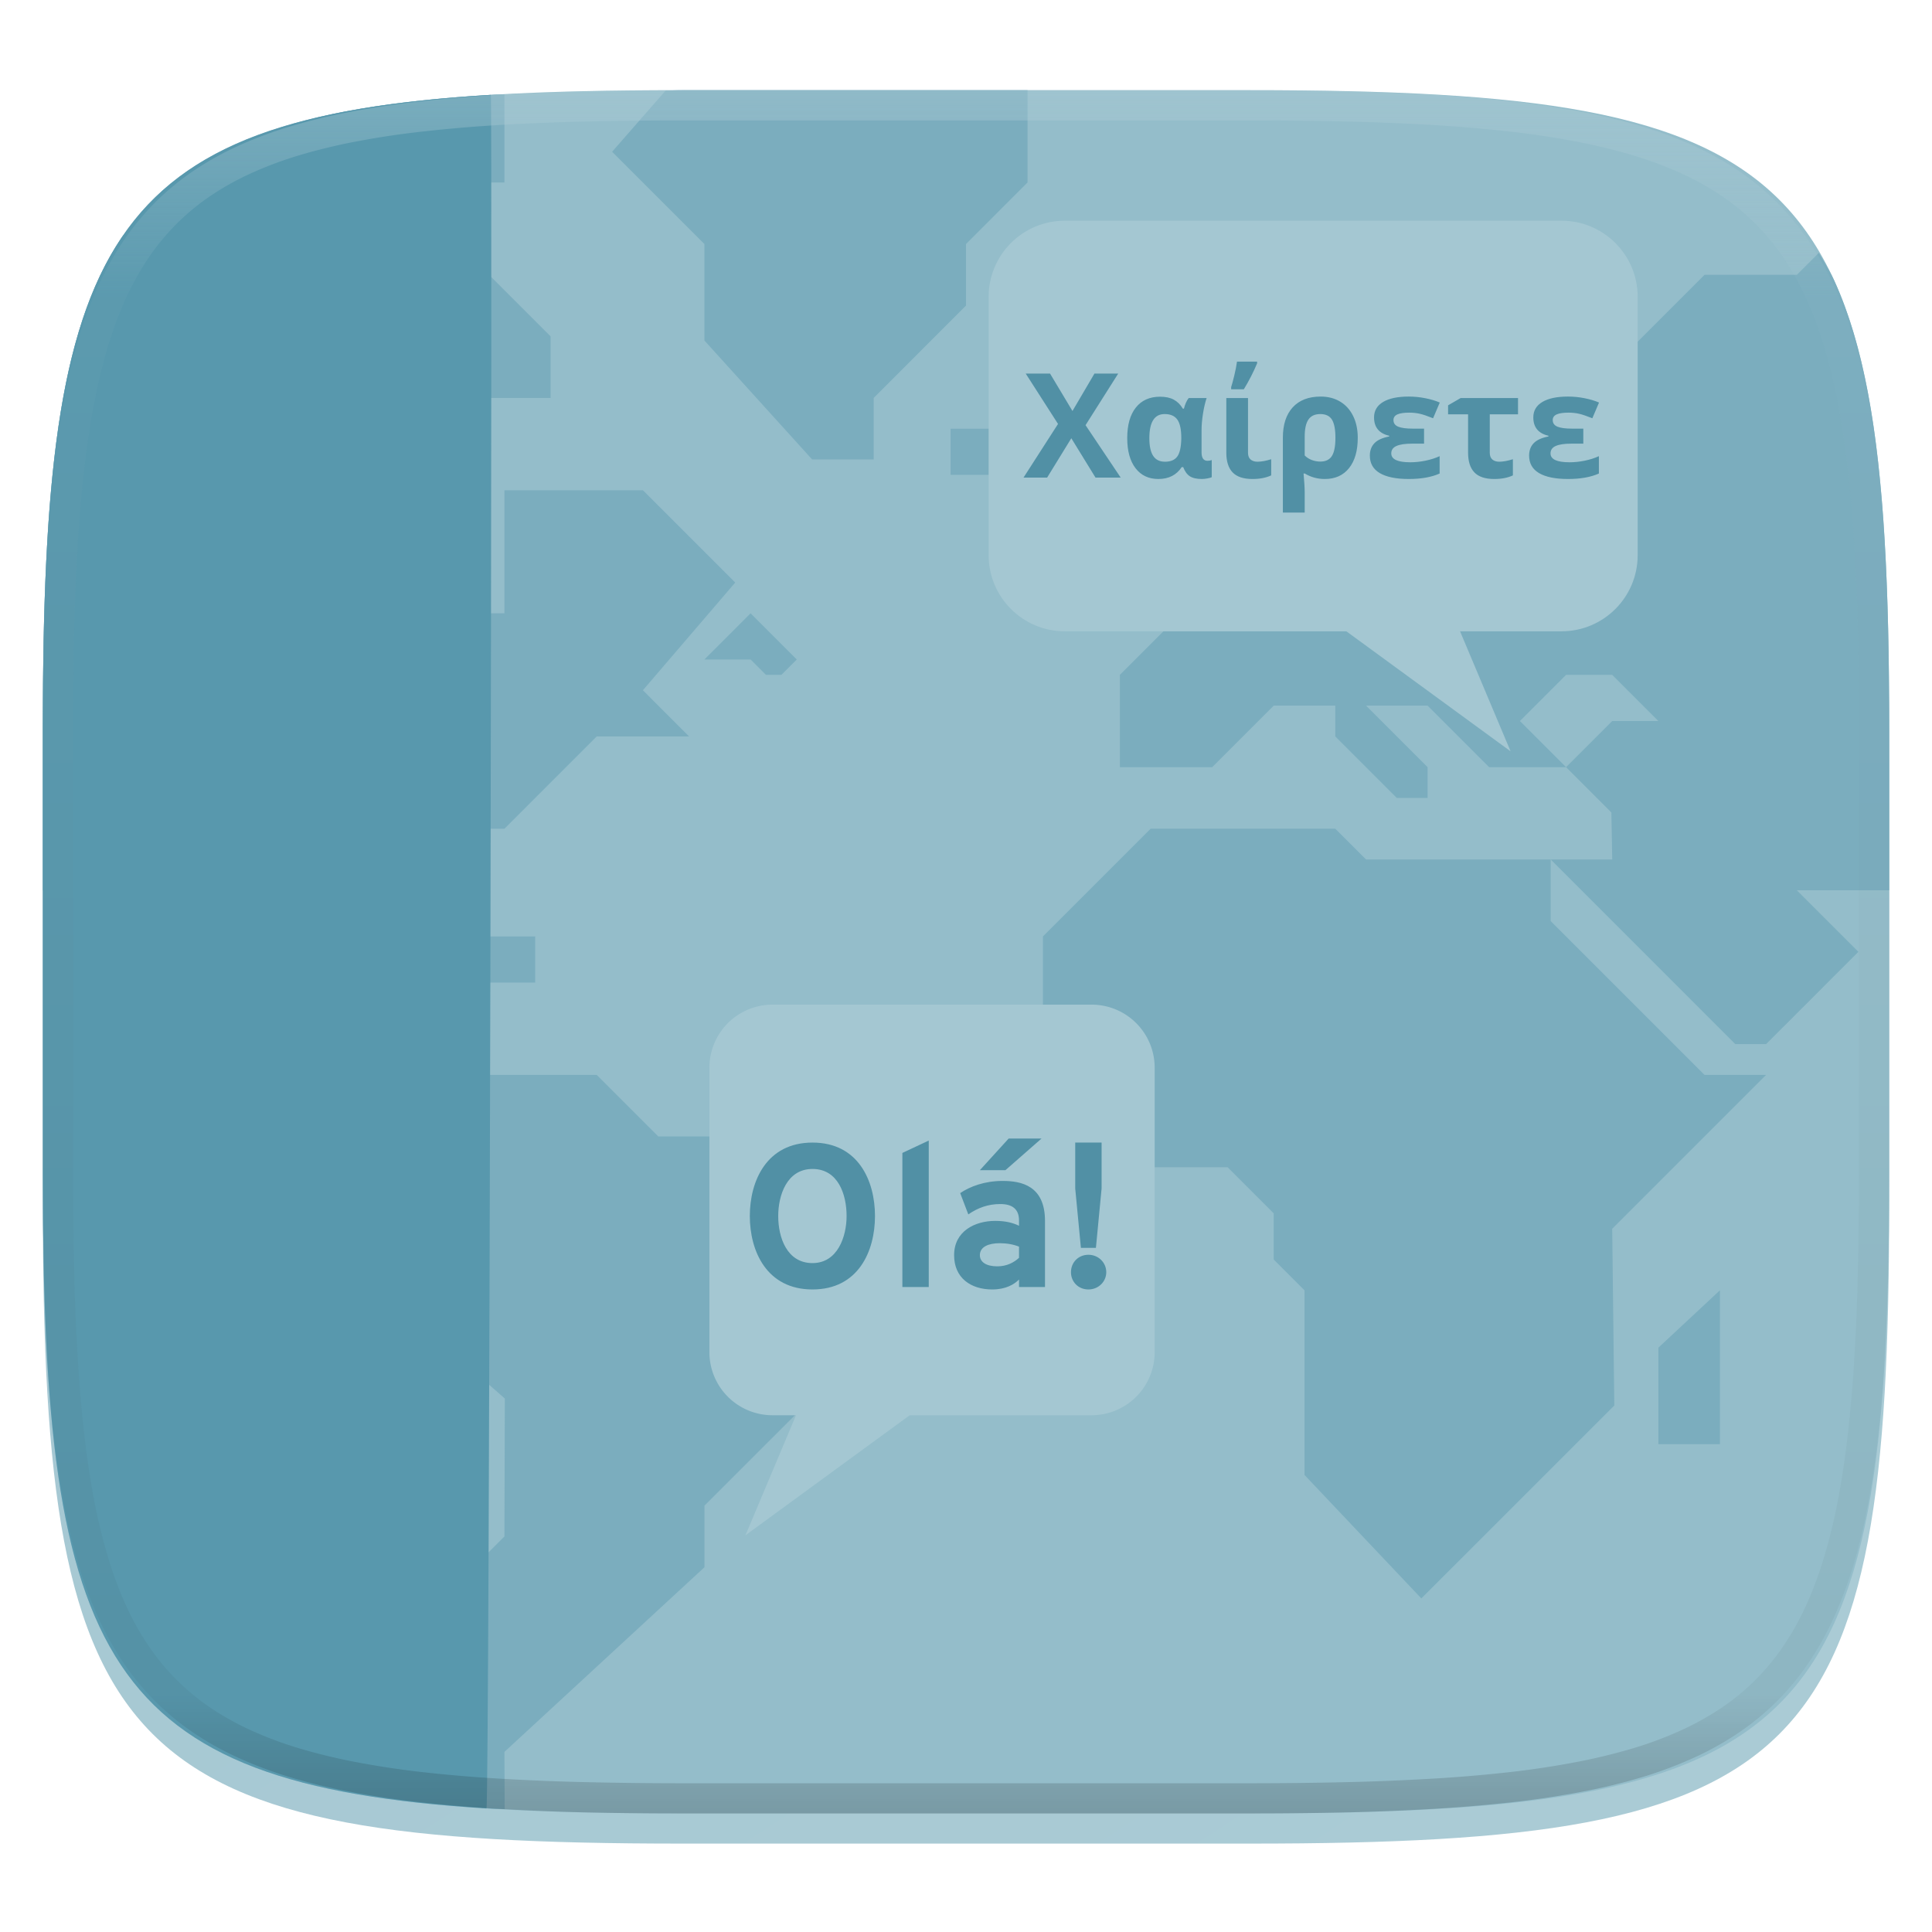 <svg xmlns="http://www.w3.org/2000/svg" style="isolation:isolate" width="256" height="256">
 <g filter="url(#a)">
  <linearGradient id="b" x1=".233" x2=".933" y1="-.071" y2=".924" gradientTransform="matrix(244.648 0 0 228.338 5.676 11.947)" gradientUnits="userSpaceOnUse">
   <stop offset="0%" stop-color="#a3c6d1"/>
   <stop offset="100%" stop-color="#aacbd5"/>
  </linearGradient>
  <path fill="url(#b)" d="M165.685 11.947c74.055 0 84.639 10.557 84.639 84.544v59.251c0 73.986-10.584 84.543-84.639 84.543h-75.37c-74.055 0-84.639-10.557-84.639-84.543V96.491c0-73.987 10.584-84.544 84.639-84.544h75.37z"/>
 </g>
 <defs>
  <filter id="a" width="400%" height="400%" x="-200%" y="-200%" color-interpolation-filters="sRGB" filterUnits="objectBoundingBox">
   <feGaussianBlur xmlns="http://www.w3.org/2000/svg" in="SourceGraphic" stdDeviation="4.294"/>
   <feOffset xmlns="http://www.w3.org/2000/svg" dy="4" result="pf_100_offsetBlur"/>
   <feFlood xmlns="http://www.w3.org/2000/svg" flood-opacity=".4"/>
   <feComposite xmlns="http://www.w3.org/2000/svg" in2="pf_100_offsetBlur" operator="in" result="pf_100_dropShadow"/>
   <feBlend xmlns="http://www.w3.org/2000/svg" in="SourceGraphic" in2="pf_100_dropShadow"/>
  </filter>
 </defs>
 <path fill="#94bdca" d="M165.685 11.95c74.056 0 84.64 10.557 84.64 84.544v59.252c0 73.986-10.584 84.544-84.64 84.544h-75.37c-74.056 0-84.64-10.558-84.64-84.544V96.494c0-73.987 10.584-84.544 84.64-84.544h75.37z"/>
 <path fill="none" d="M165.685 11.951c74.055 0 84.639 10.557 84.639 84.544v59.25c0 73.987-10.584 84.544-84.639 84.544h-75.37c-74.055 0-84.639-10.557-84.639-84.544v-59.25c0-73.987 10.584-84.544 84.639-84.544h75.37z"/>
 <path fill="#7badbe" fill-rule="evenodd" d="M70.915 124.081h-6.116l-6.116 6.116h12.232v-6.116zm55.046-67.278h6.116l6.117 6.116h-12.233v-6.116zM66.838 12.516c-.427.023-1.001.008-1.422.033-3.688.216-7.155.499-10.412.863-3.257.364-6.305.807-9.156 1.344a80.016 80.016 0 0 0-7.125 1.699l7.728 7.728h20.387V12.516zm69.316-.565h-45.84c-.785 0-1.341.048-2.113.051l-7.092 8.103 12.233 12.233v12.783l14.271 15.76h8.155v-8.155L128 40.494v-8.156l8.154-8.155V11.951zm83.589 179.409v-12.784l8.155-7.604v20.388h-8.155zM156.542 71.074v-6.116l6.116-6.116v12.232h-6.116zm93.782 46.891V96.494c0-9.248-.165-17.506-.599-24.875a197.869 197.869 0 0 0-.866-10.4c-.364-3.254-.808-6.298-1.345-9.147-.538-2.848-1.168-5.501-1.905-7.971-.736-2.469-1.578-4.755-2.539-6.871-.611-1.346-1.359-2.51-2.07-3.722l-2.908 2.908h-12.233l-12.232 12.232-8.154-8.154h-24.465l-12.233 12.232V62.92h12.233v-6.117h8.154v8.156l-4.078 4.076-16.309.275-6.117 5.842h-8.154v8.155l-6.117 6.117v12.23h12.232l8.156-8.154h8.155v4.078l8.154 8.154h4.078v-4.078l-8.154-8.154h8.154l8.154 8.154h10.194l-6.115-6.115 6.115-6.115h6.117l6.115 6.115h-6.115l-6.117 6.115 6.006 6.006.111 6.227h-8.154l24.465 24.464h4.076l4.078-4.076 8.154-8.156-8.154-8.154h12.232zm-73.394-8.155h-24.465l-14.271 14.271v20.388l10.193 10.193h14.271l6.117 6.117v6.116l4.077 4.077v24.465l15.484 16.365 25.566-25.567-.275-23.418 20.387-20.387h-8.155l-20.387-20.387v-8.155h-24.465l-4.077-4.078zM16.529 30.961c-.106.151-.243.268-.347.422a39.5 39.5 0 0 0-3.252 5.847c-.961 2.116-1.803 4.402-2.539 6.871-.737 2.47-1.367 5.123-1.905 7.971-.537 2.849-.981 5.893-1.345 9.147-.38 3.458-.669 6.926-.866 10.4-.434 7.369-.599 15.627-.599 24.875v21.471l8.154 8.154h12.233l20.388 20.389v-24.465l12.233-12.233h8.154L79.07 97.578h12.233l-6.115-6.117 12.232-14.27-12.232-12.232h-18.35v16.308h-8.154l-8.157-8.154v-8.154L62.76 52.726h10.195V44.57L60.723 32.338H40.334V44.57H30.141L16.529 30.961zm82.928 50.306l-6.115 6.118h6.115l2.039 2.039h2.039l2.039-2.039-6.117-6.118zM63.842 239.56c.547.036 1.016.099 1.574.131.433.026 1.022.012 1.461.035l-.039-7.591 26.504-24.465v-8.156l12.232-12.233v-6.115l6.115-6.117V158.74l-8.154-8.156h-16.31l-8.155-8.154H58.684l-8.157 8.154v20.389l16.366 14.339-.055 18.28-6.115 6.117v26.502l3.119 3.349z"/>
 <path fill="#a4c7d2" d="M141.086 29.245h65.828c5.567 0 10.086 4.519 10.086 10.086v34.234c0 5.566-4.519 10.086-10.086 10.086h-65.828c-5.567 0-10.086-4.52-10.086-10.086V39.331c0-5.567 4.519-10.086 10.086-10.086zm52.378 54.406l6.697 15.903-21.763-15.903h15.066z"/>
 <path fill="#5190a5" fill-rule="evenodd" d="M143.841 56.336l4.656 6.946h-3.337l-3.204-5.212-3.205 5.212h-3.129l4.571-7.107-4.279-6.673h3.224l2.969 4.958 2.912-4.958h3.148l-4.326 6.834zm10.528 4.844q1.112 0 1.616-.674t.542-2.361v-.113q0-1.696-.523-2.432-.523-.735-1.683-.735-2.026 0-2.026 3.205 0 1.555.504 2.332.505.778 1.57.778zm-.877 2.29q-1.932 0-3.03-1.432-1.098-1.433-1.098-3.987 0-2.62 1.145-4.053 1.145-1.432 3.2-1.432 1.112 0 1.833.395.721.396 1.192 1.188h.142q.226-.886.631-1.404h2.375q-.301.914-.485 2.097-.184 1.183-.184 2.163v2.94q0 1.113.792 1.113.301 0 .556-.095v2.262q-.151.095-.58.17-.429.075-.711.075-1.056 0-1.612-.363-.556-.362-.877-1.211h-.198q-1.036 1.574-3.091 1.574zm9.001-10.725h2.875v7.238q0 .613.344.905.344.292.909.292.764 0 1.819-.33v2.14q-1.027.48-2.479.48-1.79 0-2.629-.871-.839-.872-.839-2.616v-7.238zm.641-1.16v-.292q.17-.509.419-1.546.25-1.036.354-1.828h2.667v.226q-.735 1.753-1.762 3.44h-1.678zm16.776 6.428q0 2.573-1.154 4.015-1.155 1.442-3.209 1.442-1.452 0-2.649-.725h-.169q.15 1.621.15 2.526v2.648h-2.893v-9.925q0-2.592 1.305-4.019 1.306-1.428 3.709-1.428 1.461 0 2.573.664 1.112.665 1.725 1.909.612 1.244.612 2.893zm-4.967-3.148q-1.065 0-1.564.721-.5.721-.5 2.276v2.489q.406.405.952.608.547.202 1.112.202 1.075 0 1.541-.74.467-.74.467-2.408 0-1.659-.457-2.403-.457-.745-1.551-.745zm12.3 1.932h1.452v1.989h-1.584q-1.376 0-2.069.306-.692.307-.692.985 0 1.178 2.526 1.178.97 0 2.007-.212 1.037-.212 1.876-.598v2.3q-1.621.725-4.091.725-2.507 0-3.831-.777-1.324-.778-1.324-2.323 0-1.009.603-1.64.603-.632 1.96-.896v-.094q-2.007-.462-2.007-2.432 0-1.329 1.197-2.045t3.402-.716q1.084 0 2.182.216 1.098.217 1.928.575l-.886 2.083q-1.122-.452-1.772-.598-.651-.146-1.376-.146-1.065 0-1.584.235-.518.236-.518.745 0 .622.627.881.626.259 1.974.259zm13.902-1.894h-3.742v5.08q0 .613.344.905.344.292.91.292.754 0 1.81-.33v2.14q-1.009.48-2.47.48-1.791 0-2.629-.871-.839-.872-.839-2.616v-5.08h-2.649v-1.197l1.659-.961h7.606v2.158zm7.201 1.894h1.451v1.989h-1.583q-1.376 0-2.069.306-.693.307-.693.985 0 1.178 2.526 1.178.971 0 2.008-.212t1.875-.598v2.3q-1.621.725-4.09.725-2.507 0-3.831-.777-1.325-.778-1.325-2.323 0-1.009.604-1.64.603-.632 1.96-.896v-.094q-2.007-.462-2.007-2.432 0-1.329 1.197-2.045t3.402-.716q1.084 0 2.182.216 1.098.217 1.927.575l-.886 2.083q-1.121-.452-1.772-.598-.65-.146-1.376-.146-1.065 0-1.583.235-.518.236-.518.745 0 .622.626.881.627.259 1.975.259z"/>
 <path fill="#a4c7d2" d="M102.354 133.12h42.292a8.358 8.358 0 0 1 8.354 8.354v37.698a8.358 8.358 0 0 1-8.354 8.354h-42.292A8.358 8.358 0 0 1 94 179.172v-37.698a8.358 8.358 0 0 1 8.354-8.354zm3.122 54.406L98.78 203.43l21.763-15.904h-15.067z"/>
 <path fill="#5190a5" fill-rule="evenodd" d="M107.661 170.86c6.076 0 8.28-5.08 8.28-9.731 0-4.65-2.204-9.731-8.28-9.731-6.075 0-8.306 5.081-8.306 9.731 0 4.651 2.231 9.731 8.306 9.731zm0-3.494c-3.387 0-4.543-3.387-4.543-6.237 0-2.715 1.129-6.236 4.543-6.236 3.387 0 4.517 3.36 4.517 6.236 0 2.715-1.183 6.237-4.517 6.237zm11.909 3.172h3.495v-19.409l-3.495 1.64v17.769zm10.269-15.484h3.387l4.785-4.194h-4.355l-3.817 4.194zm5.188 15.484h3.441v-8.764c0-4.677-3.145-5.295-5.618-5.295-2.366 0-4.302.725-5.619 1.613l1.076 2.822c1.29-.887 2.634-1.371 4.247-1.371 1.586 0 2.473.672 2.473 2.178v.699c-.833-.404-1.828-.646-3.145-.646-2.715 0-5.457 1.371-5.457 4.543 0 3.011 2.204 4.543 5.054 4.543 1.801 0 2.903-.672 3.548-1.317v.995zm-2.876-2.742c-1.506 0-2.312-.592-2.312-1.479 0-1.129 1.183-1.586 2.634-1.586.941 0 1.828.162 2.554.457v1.479c-.672.618-1.613 1.129-2.876 1.129zm11.075-2.446h1.989l.753-7.877v-6.075h-3.495v6.075l.753 7.877zm.995 5.51c1.317 0 2.365-1.021 2.365-2.285 0-1.29-1.048-2.311-2.365-2.311-1.345 0-2.312 1.021-2.312 2.311 0 1.264.967 2.285 2.312 2.285z"/>
 <path fill="#5898ad" d="M64.461 239.629c-50.782-3.177-58.785-19.551-58.785-83.887V96.491c0-64.578 8.063-80.833 59.358-83.923.238-1.119-.182 226.879-.573 227.061z"/>
 <g opacity=".4">
  <linearGradient id="c" x1=".517" x2=".517" y2="1" gradientTransform="matrix(244.65 0 0 228.34 5.68 11.95)" gradientUnits="userSpaceOnUse">
   <stop offset="0%" stop-color="#b0ced8"/>
   <stop offset="12.5%" stop-color="#b0ced8" stop-opacity=".098"/>
   <stop offset="92.5%" stop-opacity=".098"/>
   <stop offset="100%" stop-opacity=".498"/>
  </linearGradient>
  <path fill="url(#c)" fill-rule="evenodd" d="M165.068 11.951c4.328-.01 8.656.04 12.984.138 3.875.078 7.75.226 11.626.452 3.453.196 6.905.481 10.348.854 3.06.335 6.118.786 9.148 1.346a80.47 80.47 0 0 1 8.046 1.916 53.64 53.64 0 0 1 7.023 2.584 40.413 40.413 0 0 1 6.06 3.35 35.176 35.176 0 0 1 5.134 4.215 35.072 35.072 0 0 1 4.22 5.119 41.692 41.692 0 0 1 3.363 6.042 55.982 55.982 0 0 1 2.597 7.005 80.224 80.224 0 0 1 1.918 8.037 124.43 124.43 0 0 1 1.348 9.127c.374 3.439.659 6.878.856 10.326.226 3.861.373 7.732.462 11.593.088 4.323.138 8.646.128 12.96v58.21c.01 4.324-.04 8.637-.128 12.96a325.177 325.177 0 0 1-.462 11.593 200.984 200.984 0 0 1-.856 10.326 124.691 124.691 0 0 1-1.348 9.137 80.687 80.687 0 0 1-1.918 8.027 55.414 55.414 0 0 1-2.597 7.005 41.18 41.18 0 0 1-3.364 6.042 34.559 34.559 0 0 1-4.22 5.119 35.177 35.177 0 0 1-5.134 4.215 40.412 40.412 0 0 1-6.059 3.35 55.138 55.138 0 0 1-7.023 2.594 77.806 77.806 0 0 1-8.046 1.906 120 120 0 0 1-9.148 1.346c-3.443.373-6.895.658-10.348.854-3.875.226-7.75.374-11.626.462-4.328.088-8.656.138-12.984.128H90.942c-4.328.01-8.656-.04-12.984-.128a328.387 328.387 0 0 1-11.626-.462 203.003 203.003 0 0 1-10.348-.854 120 120 0 0 1-9.148-1.346 77.806 77.806 0 0 1-8.046-1.906 55.139 55.139 0 0 1-7.023-2.594 40.413 40.413 0 0 1-6.06-3.35 35.176 35.176 0 0 1-5.134-4.215 34.56 34.56 0 0 1-4.22-5.119 41.183 41.183 0 0 1-3.363-6.042 55.415 55.415 0 0 1-2.597-7.005 80.682 80.682 0 0 1-1.918-8.027 124.688 124.688 0 0 1-1.348-9.137 200.993 200.993 0 0 1-.856-10.326 325.212 325.212 0 0 1-.462-11.593 569.197 569.197 0 0 1-.128-12.96v-58.21c-.01-4.314.04-8.637.128-12.96.089-3.86.236-7.732.462-11.593.197-3.448.482-6.887.856-10.326.335-3.055.787-6.101 1.348-9.127a80.219 80.219 0 0 1 1.918-8.037 55.983 55.983 0 0 1 2.597-7.005 41.695 41.695 0 0 1 3.364-6.042 35.072 35.072 0 0 1 4.22-5.119 35.176 35.176 0 0 1 5.134-4.215 40.413 40.413 0 0 1 6.059-3.35 53.64 53.64 0 0 1 7.023-2.584 80.47 80.47 0 0 1 8.046-1.916 125.11 125.11 0 0 1 9.148-1.346c3.443-.373 6.895-.658 10.348-.854 3.875-.226 7.75-.374 11.626-.452 4.328-.098 8.656-.148 12.984-.138h74.126zm.01 4.009c4.298-.01 8.597.039 12.895.127 3.827.089 7.653.236 11.48.452 3.383.197 6.766.472 10.13.845 2.971.315 5.932.747 8.863 1.297a75.943 75.943 0 0 1 7.653 1.818 50.493 50.493 0 0 1 6.501 2.397 37.038 37.038 0 0 1 5.47 3.026 30.383 30.383 0 0 1 4.524 3.724 31.05 31.05 0 0 1 3.738 4.519 37.271 37.271 0 0 1 3.03 5.443 51.46 51.46 0 0 1 2.4 6.494 75.563 75.563 0 0 1 1.829 7.634c.54 2.928.974 5.875 1.298 8.842.374 3.36.65 6.73.846 10.11.217 3.822.374 7.634.453 11.456.088 4.293.137 8.577.137 12.87v58.212c0 4.293-.049 8.577-.137 12.87a317.503 317.503 0 0 1-.453 11.456c-.196 3.38-.472 6.75-.846 10.12a121.689 121.689 0 0 1-1.298 8.832 75.562 75.562 0 0 1-1.83 7.634 50.902 50.902 0 0 1-2.4 6.494 36.767 36.767 0 0 1-3.03 5.443 30.615 30.615 0 0 1-3.737 4.53 30.938 30.938 0 0 1-4.525 3.713 37.038 37.038 0 0 1-5.469 3.026 49.07 49.07 0 0 1-6.501 2.397 75.942 75.942 0 0 1-7.653 1.818c-2.931.55-5.892.982-8.863 1.306-3.364.364-6.747.649-10.13.836-3.827.216-7.653.373-11.48.452-4.298.098-8.597.137-12.895.137H90.932c-4.298 0-8.597-.04-12.895-.137a320.093 320.093 0 0 1-11.48-.452 193.696 193.696 0 0 1-10.13-.836 116.71 116.71 0 0 1-8.863-1.306 75.942 75.942 0 0 1-7.653-1.818 49.07 49.07 0 0 1-6.501-2.397 37.038 37.038 0 0 1-5.47-3.026 30.938 30.938 0 0 1-4.524-3.714 30.615 30.615 0 0 1-3.738-4.529 36.766 36.766 0 0 1-3.03-5.443 50.903 50.903 0 0 1-2.4-6.494 75.567 75.567 0 0 1-1.829-7.634 121.69 121.69 0 0 1-1.298-8.832c-.374-3.37-.65-6.74-.846-10.12a317.535 317.535 0 0 1-.453-11.456 623.851 623.851 0 0 1-.137-12.87V97.014c0-4.293.049-8.577.137-12.87.079-3.822.236-7.634.453-11.456.197-3.38.472-6.75.846-10.11.324-2.967.757-5.914 1.298-8.842a75.568 75.568 0 0 1 1.83-7.634 51.46 51.46 0 0 1 2.4-6.494 37.27 37.27 0 0 1 3.03-5.443 31.05 31.05 0 0 1 3.737-4.52 30.384 30.384 0 0 1 4.525-3.723 37.039 37.039 0 0 1 5.469-3.026 50.494 50.494 0 0 1 6.501-2.397 75.943 75.943 0 0 1 7.653-1.818c2.931-.55 5.892-.982 8.863-1.297 3.364-.373 6.747-.648 10.13-.845a344.71 344.71 0 0 1 11.48-.452c4.298-.088 8.597-.137 12.895-.127H165.078z"/>
 </g>
</svg>
